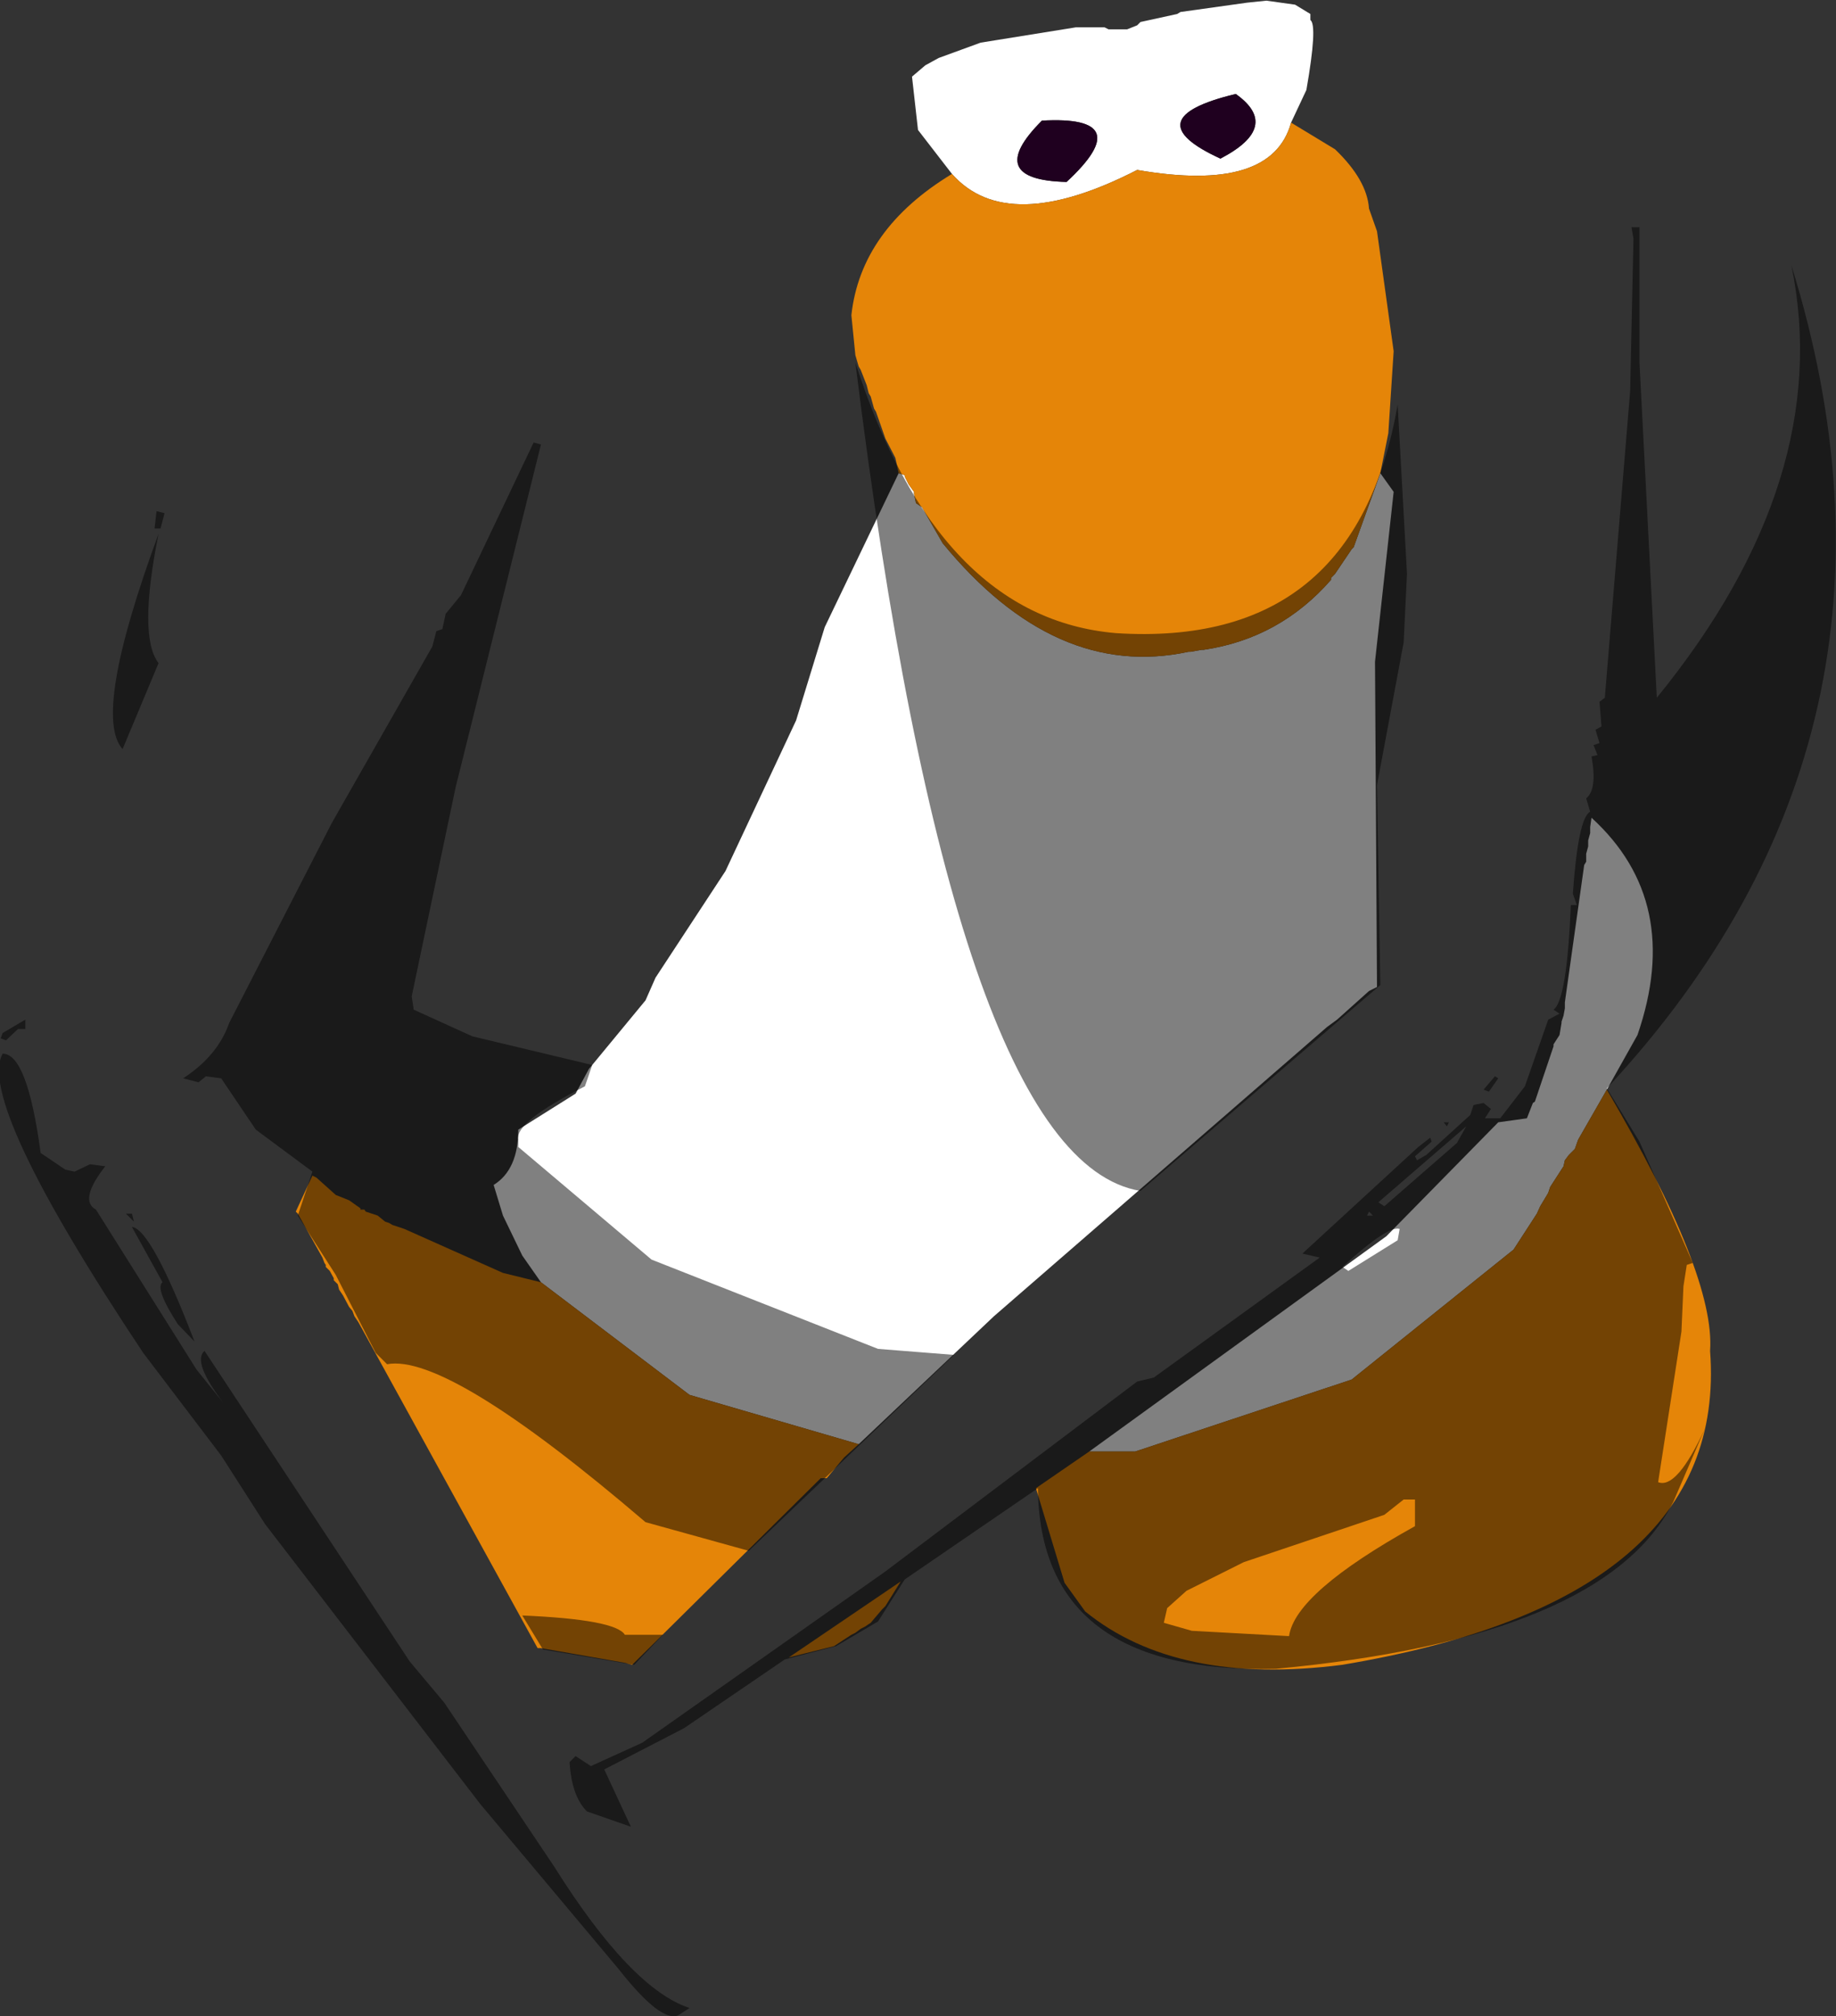 <?xml version="1.0" encoding="UTF-8" standalone="no"?>
<svg xmlns:ffdec="https://www.free-decompiler.com/flash" xmlns:xlink="http://www.w3.org/1999/xlink" ffdec:objectType="shape" height="151.25px" width="137.8px" xmlns="http://www.w3.org/2000/svg">
  <rect width="100%" height="100%" fill="#333333" stroke="none"/>
  <g transform="matrix(1.0, 0.0, 0.0, 1.0, 73.35, 24.65)">
    <path d="M-1.9 -11.6 L-4.45 -14.9 -4.9 -18.9 -3.9 -19.75 -2.9 -20.3 0.25 -21.45 7.4 -22.6 9.55 -22.6 9.85 -22.45 11.25 -22.45 12.0 -22.75 12.25 -23.0 15.0 -23.6 15.25 -23.75 20.25 -24.45 21.7 -24.6 23.85 -24.3 25.0 -23.6 25.0 -23.15 Q25.55 -22.75 24.7 -17.9 L23.55 -15.45 Q22.1 -10.15 12.0 -11.9 2.25 -6.9 -1.9 -11.6 M30.25 10.85 L31.25 12.25 29.85 25.0 30.0 49.4 29.4 49.7 27.0 51.85 26.25 52.4 1.25 74.1 -8.9 83.7 -21.6 80.0 -32.75 71.55 -34.15 69.55 -35.6 66.55 -36.3 64.25 Q-34.45 63.1 -34.45 60.1 L-30.15 57.4 -29.15 55.55 -24.9 50.4 -24.15 48.7 -18.9 40.7 -13.6 29.4 -11.45 22.4 -5.9 10.85 -5.45 11.0 -5.45 11.1 -5.15 11.7 -4.75 12.25 -4.75 12.4 -4.6 13.1 -4.15 13.4 -2.6 16.1 Q5.85 26.4 15.85 24.25 L16.0 24.25 16.85 24.1 17.0 24.1 Q22.7 23.25 26.55 18.85 L26.55 18.7 26.85 18.4 28.1 16.55 28.25 16.4 30.25 10.85 M4.85 -15.6 Q0.4 -11.15 6.7 -11.0 12.1 -16.0 4.85 -15.6 M19.4 -17.6 Q11.7 -15.75 18.25 -12.75 22.85 -15.15 19.4 -17.6 M8.4 84.25 L30.7 68.1 39.1 59.55 41.25 59.25 41.7 58.1 41.85 58.0 43.25 53.85 43.25 53.7 43.7 53.0 43.85 52.1 43.85 52.0 44.0 51.55 44.1 51.0 44.1 50.55 45.55 40.25 45.7 40.0 45.7 39.4 45.85 38.85 45.85 38.4 46.0 37.85 46.0 37.4 46.1 36.7 Q53.0 43.0 49.55 53.0 L47.25 57.1 45.1 60.85 44.85 61.55 44.4 62.0 44.1 62.4 44.0 62.85 43.0 64.4 42.85 64.85 42.25 65.85 42.0 66.4 40.25 69.1 28.1 78.85 11.85 84.25 8.4 84.25" fill="#ffffff" fill-rule="evenodd" stroke="none"/>
    <path d="M23.55 -15.45 L26.85 -13.45 Q29.25 -11.15 29.4 -9.0 L30.0 -7.3 31.25 1.7 30.85 7.85 30.25 10.85 28.25 16.4 28.1 16.55 26.85 18.4 26.55 18.7 26.55 18.85 Q22.7 23.25 17.0 24.1 L16.85 24.1 16.0 24.25 15.85 24.25 Q5.85 26.4 -2.6 16.1 L-4.15 13.4 -4.6 13.1 -4.75 12.4 -4.75 12.25 -5.15 11.7 -5.45 11.1 -5.45 11.0 -5.9 10.85 -6.15 9.7 -6.9 8.25 -7.6 6.25 -7.75 6.0 -8.0 5.1 -8.15 4.85 -8.3 4.25 -8.75 3.1 -8.9 2.85 -9.15 2.0 -9.45 -1.0 Q-8.75 -7.45 -1.9 -11.6 2.25 -6.9 12.0 -11.9 22.1 -10.15 23.55 -15.45 M-8.9 83.7 L-10.0 84.7 -11.3 86.25 -11.75 86.25 -25.9 100.25 -26.45 100.1 -32.75 99.0 -33.0 99.0 -46.45 74.55 -46.75 74.1 -46.9 73.7 -47.15 73.4 -47.6 72.55 -47.9 72.1 -48.0 71.7 -48.3 71.4 -48.3 71.25 -48.6 70.7 -48.9 70.4 -48.9 70.25 -49.0 70.1 -49.15 69.7 -51.0 66.4 -51.15 66.25 -49.9 63.55 -49.6 63.7 -48.15 65.0 -47.15 65.4 -46.3 66.0 -46.3 66.1 -46.0 66.1 -45.9 66.25 -45.0 66.55 -44.45 67.0 -44.15 67.1 -43.9 67.25 -43.0 67.55 -35.6 70.85 -32.75 71.55 -21.6 80.0 -8.9 83.7 M-5.75 94.0 L-6.9 95.85 -7.15 96.1 -8.0 97.1 -8.45 97.4 -8.75 97.55 -9.15 97.85 -9.45 98.0 -10.75 98.85 -14.15 99.7 -5.75 94.0 M8.4 84.25 L11.85 84.25 28.1 78.85 40.25 69.1 42.0 66.4 42.25 65.85 42.85 64.85 43.0 64.4 44.0 62.85 44.1 62.4 44.4 62.0 44.85 61.55 45.1 60.85 47.25 57.1 Q55.4 71.0 55.0 76.7 56.4 95.4 27.4 100.25 15.0 101.85 8.1 96.25 L6.55 94.1 4.4 87.0 8.4 84.25" fill="#e58508" fill-rule="evenodd" stroke="none"/>
    <path d="M19.4 -17.6 Q22.85 -15.15 18.25 -12.75 11.7 -15.75 19.4 -17.6 M4.85 -15.6 Q12.1 -16.0 6.7 -11.0 0.4 -11.15 4.85 -15.6" fill="#1f001f" fill-rule="evenodd" stroke="none"/>
    <path d="M49.1 -7.6 L49.7 -7.6 49.7 2.55 51.0 27.7 Q64.4 11.25 61.1 -4.75 72.0 30.4 47.25 57.0 L49.7 61.0 53.7 70.1 53.25 70.25 53.0 71.85 52.85 75.25 51.1 86.55 Q52.5 87.1 54.6 82.55 L52.25 88.0 Q47.1 98.25 22.4 100.55 4.7 101.0 4.55 87.0 L-5.45 93.85 -7.45 97.0 -10.6 98.85 -14.45 99.85 -22.0 105.0 -28.0 108.1 -26.0 112.4 -29.3 111.25 Q-30.45 110.1 -30.6 107.55 L-30.15 107.1 -29.0 107.85 -25.15 106.1 -6.9 93.25 12.0 79.0 13.25 78.7 25.7 69.7 24.4 69.4 33.1 61.4 34.0 60.7 34.1 61.0 32.85 62.1 33.0 62.4 33.7 62.0 37.0 59.0 37.25 58.25 38.0 58.1 38.55 58.55 38.1 59.25 39.25 59.25 41.1 56.85 42.85 51.85 43.7 51.4 43.25 51.1 Q44.25 50.4 44.55 43.25 L45.0 43.25 44.7 42.4 Q45.1 36.7 46.0 36.25 L45.7 35.25 Q46.55 34.55 46.1 32.1 L46.55 32.0 46.25 31.25 46.7 31.1 46.4 30.1 46.85 29.85 46.7 28.0 47.1 27.7 49.0 4.7 49.25 -6.75 49.1 -7.6 M30.25 49.25 L12.25 64.7 Q-1.75 62.4 -9.15 2.55 -3.0 21.7 10.4 22.85 28.4 24.0 31.55 5.7 L32.25 18.4 32.0 23.55 30.0 34.25 30.25 49.25 M35.25 59.85 L35.0 59.55 35.4 59.55 35.25 59.85 M38.4 57.25 L38.0 57.1 38.85 56.1 39.1 56.25 38.4 57.25 M36.0 61.1 L36.7 59.85 30.1 65.55 30.55 65.85 36.0 61.1 M29.25 66.55 L29.7 66.55 29.4 66.25 29.25 66.55 M-32.75 8.7 L-39.15 34.4 -42.45 50.1 -42.3 51.1 -37.9 53.1 -28.9 55.25 -29.45 56.85 Q-34.75 59.55 -34.45 60.85 L-34.45 61.4 -24.45 69.85 -7.45 76.55 -1.75 77.0 -17.15 91.7 -24.9 89.55 Q-39.75 76.85 -44.3 77.7 L-45.15 76.85 -48.15 71.0 -51.0 66.55 -49.9 63.25 -54.15 60.1 -56.75 56.25 -57.9 56.1 -58.45 56.55 -59.6 56.25 Q-57.0 54.55 -56.15 52.1 L-48.45 37.1 -40.9 23.85 -40.6 22.7 -40.15 22.55 -39.9 21.4 -38.75 20.0 -33.3 8.55 -32.75 8.7 M14.25 96.0 L14.0 97.1 16.1 97.7 23.4 98.1 Q23.85 94.85 32.85 89.85 L32.85 87.85 32.0 87.85 30.55 89.0 20.0 92.55 15.7 94.7 14.25 96.0 M27.4 70.4 L27.85 70.7 31.55 68.4 31.7 67.55 Q30.85 67.25 27.4 70.4 M-61.75 15.0 L-61.6 13.7 -61.0 13.85 -61.3 15.0 -61.75 15.0 M-64.15 31.55 Q-66.45 29.0 -61.45 15.4 -63.0 23.1 -61.45 25.1 L-64.15 31.55 M-73.3 53.25 L-73.15 52.85 -71.45 51.85 -71.45 52.55 -72.0 52.55 -72.9 53.4 -73.3 53.25 M-63.45 67.4 Q-62.0 67.55 -58.75 76.0 L-60.0 74.7 Q-61.75 72.0 -61.15 71.55 L-63.45 67.4 M-63.3 67.0 L-63.9 66.4 -63.45 66.4 -63.3 67.0 M-67.75 63.25 L-66.6 62.7 -65.45 62.85 Q-67.45 65.4 -66.15 66.1 L-58.6 78.1 -56.55 80.65 Q-58.95 77.5 -58.0 76.7 L-42.6 100.0 -40.0 103.1 -31.75 115.4 Q-26.0 124.55 -21.6 126.0 L-22.45 126.55 Q-23.75 127.1 -26.9 123.1 L-37.3 110.7 -53.45 89.7 -56.75 84.55 -62.6 76.85 Q-75.15 58.0 -73.15 54.4 -71.3 54.4 -70.3 61.85 L-68.45 63.1 -67.75 63.25 M-23.6 98.0 L-25.75 100.25 -32.6 99.1 -34.15 96.55 Q-27.15 96.85 -26.45 98.0 L-23.6 98.0" fill="#000000" fill-opacity="0.498" fill-rule="evenodd" stroke="none"/>
  </g>
</svg>
